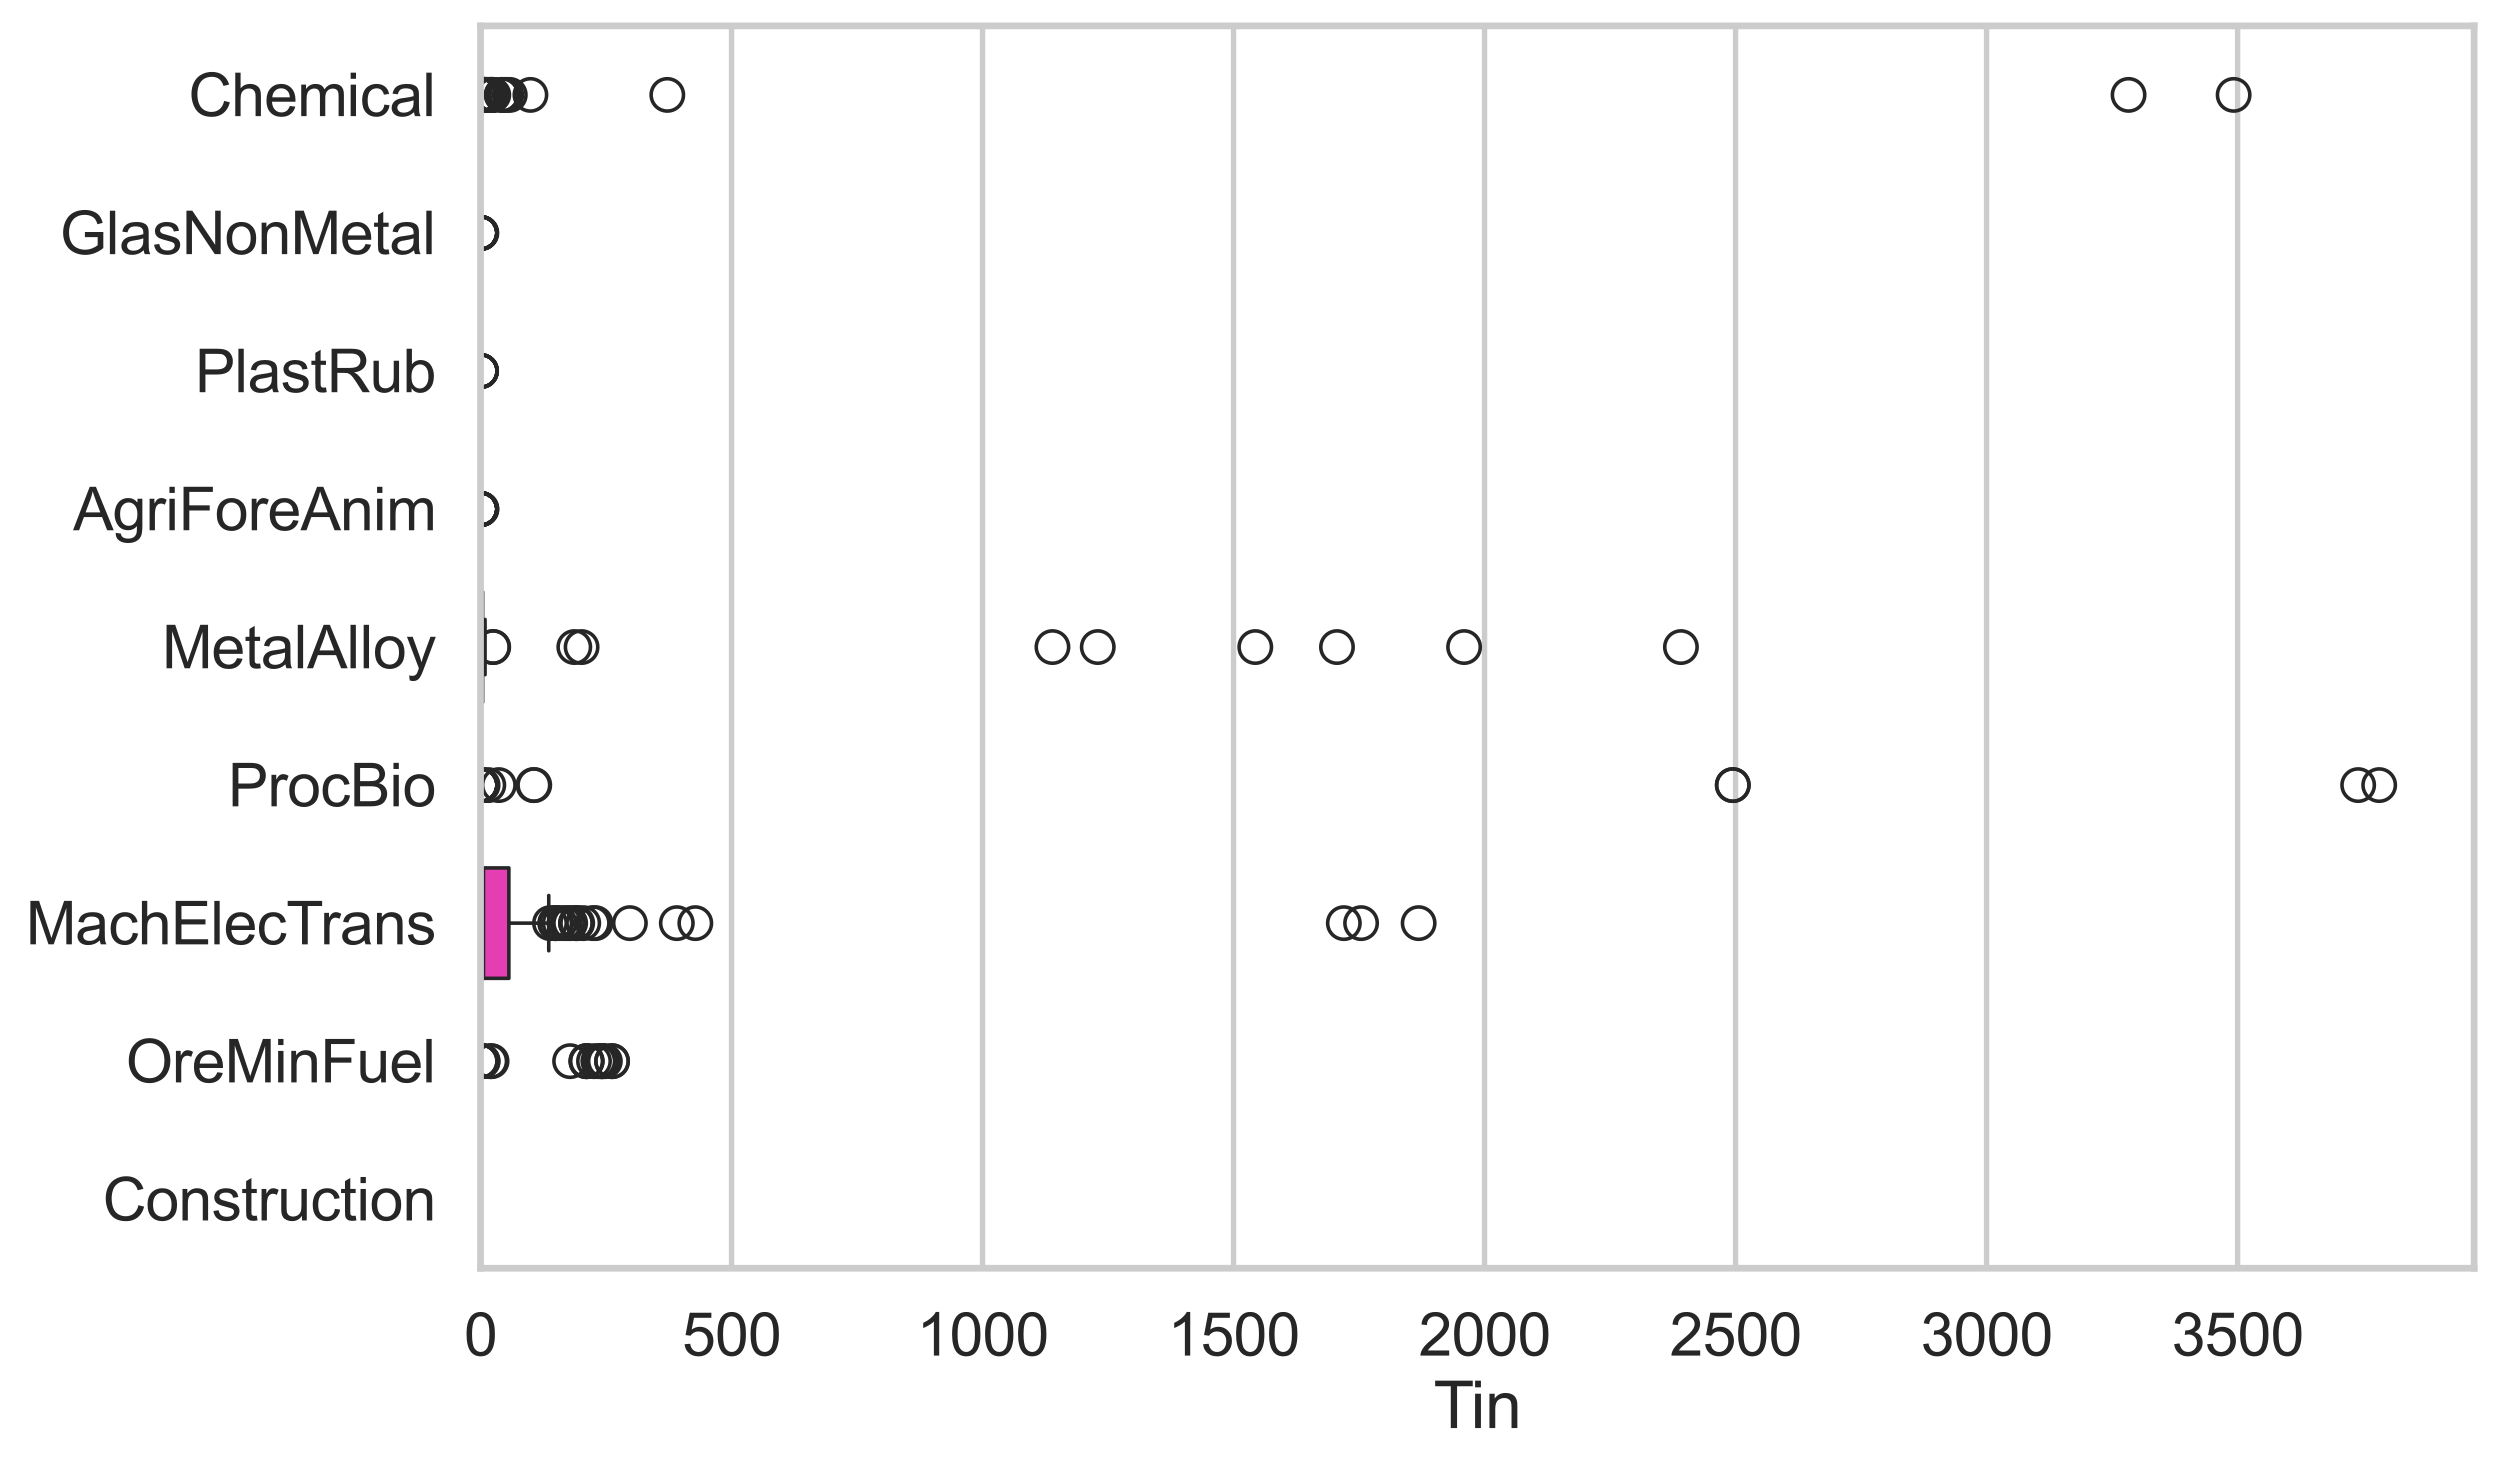 <?xml version="1.0" encoding="utf-8" standalone="no"?>
<!DOCTYPE svg PUBLIC "-//W3C//DTD SVG 1.1//EN"
  "http://www.w3.org/Graphics/SVG/1.1/DTD/svg11.dtd">
<svg xmlns:xlink="http://www.w3.org/1999/xlink" width="695.577pt" height="408.111pt" viewBox="0 0 695.577 408.111" xmlns="http://www.w3.org/2000/svg" version="1.1">
 <defs>
  <style type="text/css">*{stroke-linejoin: round; stroke-linecap: butt}</style>
 </defs>
 <g id="figure_1">
  <g id="patch_1">
   <path d="M 0 408.111 
L 695.577 408.111 
L 695.577 0 
L 0 0 
z
" style="fill: #ffffff"/>
  </g>
  <g id="axes_1">
   <g id="patch_2">
    <path d="M 133.697 352.86 
L 688.377 352.86 
L 688.377 7.2 
L 133.697 7.2 
z
" style="fill: #ffffff"/>
   </g>
   <g id="matplotlib.axis_1">
    <g id="xtick_1">
     <g id="line2d_1">
      <path d="M 133.697 352.86 
L 133.697 7.2 
" clip-path="url(#p4650f35d57)" style="fill: none; stroke: #cccccc; stroke-width: 1.5; stroke-linecap: round"/>
     </g>
     <g id="text_1">
      <!-- 0 -->
      <g style="fill: #262626" transform="translate(129.109 377.17) scale(0.165 -0.165)">
       <defs>
        <path id="ArialMT-30" d="M 266 2259 
Q 266 3072 433 3567 
Q 600 4063 929 4331 
Q 1259 4600 1759 4600 
Q 2128 4600 2406 4451 
Q 2684 4303 2865 4023 
Q 3047 3744 3150 3342 
Q 3253 2941 3253 2259 
Q 3253 1453 3087 958 
Q 2922 463 2592 192 
Q 2263 -78 1759 -78 
Q 1097 -78 719 397 
Q 266 969 266 2259 
z
M 844 2259 
Q 844 1131 1108 757 
Q 1372 384 1759 384 
Q 2147 384 2411 759 
Q 2675 1134 2675 2259 
Q 2675 3391 2411 3762 
Q 2147 4134 1753 4134 
Q 1366 4134 1134 3806 
Q 844 3388 844 2259 
z
" transform="scale(0.016)"/>
       </defs>
       <use xlink:href="#ArialMT-30"/>
      </g>
     </g>
    </g>
    <g id="xtick_2">
     <g id="line2d_2">
      <path d="M 203.536 352.86 
L 203.536 7.2 
" clip-path="url(#p4650f35d57)" style="fill: none; stroke: #cccccc; stroke-width: 1.5; stroke-linecap: round"/>
     </g>
     <g id="text_2">
      <!-- 500 -->
      <g style="fill: #262626" transform="translate(189.772 377.17) scale(0.165 -0.165)">
       <defs>
        <path id="ArialMT-35" d="M 266 1200 
L 856 1250 
Q 922 819 1161 601 
Q 1400 384 1738 384 
Q 2144 384 2425 690 
Q 2706 997 2706 1503 
Q 2706 1984 2436 2262 
Q 2166 2541 1728 2541 
Q 1456 2541 1237 2417 
Q 1019 2294 894 2097 
L 366 2166 
L 809 4519 
L 3088 4519 
L 3088 3981 
L 1259 3981 
L 1013 2750 
Q 1425 3038 1878 3038 
Q 2478 3038 2890 2622 
Q 3303 2206 3303 1553 
Q 3303 931 2941 478 
Q 2500 -78 1738 -78 
Q 1113 -78 717 272 
Q 322 622 266 1200 
z
" transform="scale(0.016)"/>
       </defs>
       <use xlink:href="#ArialMT-35"/>
       <use xlink:href="#ArialMT-30" transform="translate(55.615 0)"/>
       <use xlink:href="#ArialMT-30" transform="translate(111.23 0)"/>
      </g>
     </g>
    </g>
    <g id="xtick_3">
     <g id="line2d_3">
      <path d="M 273.374 352.86 
L 273.374 7.2 
" clip-path="url(#p4650f35d57)" style="fill: none; stroke: #cccccc; stroke-width: 1.5; stroke-linecap: round"/>
     </g>
     <g id="text_3">
      <!-- 1000 -->
      <g style="fill: #262626" transform="translate(255.023 377.17) scale(0.165 -0.165)">
       <defs>
        <path id="ArialMT-31" d="M 2384 0 
L 1822 0 
L 1822 3584 
Q 1619 3391 1289 3197 
Q 959 3003 697 2906 
L 697 3450 
Q 1169 3672 1522 3987 
Q 1875 4303 2022 4600 
L 2384 4600 
L 2384 0 
z
" transform="scale(0.016)"/>
       </defs>
       <use xlink:href="#ArialMT-31"/>
       <use xlink:href="#ArialMT-30" transform="translate(55.615 0)"/>
       <use xlink:href="#ArialMT-30" transform="translate(111.23 0)"/>
       <use xlink:href="#ArialMT-30" transform="translate(166.846 0)"/>
      </g>
     </g>
    </g>
    <g id="xtick_4">
     <g id="line2d_4">
      <path d="M 343.213 352.86 
L 343.213 7.2 
" clip-path="url(#p4650f35d57)" style="fill: none; stroke: #cccccc; stroke-width: 1.5; stroke-linecap: round"/>
     </g>
     <g id="text_4">
      <!-- 1500 -->
      <g style="fill: #262626" transform="translate(324.862 377.17) scale(0.165 -0.165)">
       <use xlink:href="#ArialMT-31"/>
       <use xlink:href="#ArialMT-35" transform="translate(55.615 0)"/>
       <use xlink:href="#ArialMT-30" transform="translate(111.23 0)"/>
       <use xlink:href="#ArialMT-30" transform="translate(166.846 0)"/>
      </g>
     </g>
    </g>
    <g id="xtick_5">
     <g id="line2d_5">
      <path d="M 413.052 352.86 
L 413.052 7.2 
" clip-path="url(#p4650f35d57)" style="fill: none; stroke: #cccccc; stroke-width: 1.5; stroke-linecap: round"/>
     </g>
     <g id="text_5">
      <!-- 2000 -->
      <g style="fill: #262626" transform="translate(394.701 377.17) scale(0.165 -0.165)">
       <defs>
        <path id="ArialMT-32" d="M 3222 541 
L 3222 0 
L 194 0 
Q 188 203 259 391 
Q 375 700 629 1000 
Q 884 1300 1366 1694 
Q 2113 2306 2375 2664 
Q 2638 3022 2638 3341 
Q 2638 3675 2398 3904 
Q 2159 4134 1775 4134 
Q 1369 4134 1125 3890 
Q 881 3647 878 3216 
L 300 3275 
Q 359 3922 746 4261 
Q 1134 4600 1788 4600 
Q 2447 4600 2831 4234 
Q 3216 3869 3216 3328 
Q 3216 3053 3103 2787 
Q 2991 2522 2730 2228 
Q 2469 1934 1863 1422 
Q 1356 997 1212 845 
Q 1069 694 975 541 
L 3222 541 
z
" transform="scale(0.016)"/>
       </defs>
       <use xlink:href="#ArialMT-32"/>
       <use xlink:href="#ArialMT-30" transform="translate(55.615 0)"/>
       <use xlink:href="#ArialMT-30" transform="translate(111.23 0)"/>
       <use xlink:href="#ArialMT-30" transform="translate(166.846 0)"/>
      </g>
     </g>
    </g>
    <g id="xtick_6">
     <g id="line2d_6">
      <path d="M 482.89 352.86 
L 482.89 7.2 
" clip-path="url(#p4650f35d57)" style="fill: none; stroke: #cccccc; stroke-width: 1.5; stroke-linecap: round"/>
     </g>
     <g id="text_6">
      <!-- 2500 -->
      <g style="fill: #262626" transform="translate(464.539 377.17) scale(0.165 -0.165)">
       <use xlink:href="#ArialMT-32"/>
       <use xlink:href="#ArialMT-35" transform="translate(55.615 0)"/>
       <use xlink:href="#ArialMT-30" transform="translate(111.23 0)"/>
       <use xlink:href="#ArialMT-30" transform="translate(166.846 0)"/>
      </g>
     </g>
    </g>
    <g id="xtick_7">
     <g id="line2d_7">
      <path d="M 552.729 352.86 
L 552.729 7.2 
" clip-path="url(#p4650f35d57)" style="fill: none; stroke: #cccccc; stroke-width: 1.5; stroke-linecap: round"/>
     </g>
     <g id="text_7">
      <!-- 3000 -->
      <g style="fill: #262626" transform="translate(534.378 377.17) scale(0.165 -0.165)">
       <defs>
        <path id="ArialMT-33" d="M 269 1209 
L 831 1284 
Q 928 806 1161 595 
Q 1394 384 1728 384 
Q 2125 384 2398 659 
Q 2672 934 2672 1341 
Q 2672 1728 2419 1979 
Q 2166 2231 1775 2231 
Q 1616 2231 1378 2169 
L 1441 2663 
Q 1497 2656 1531 2656 
Q 1891 2656 2178 2843 
Q 2466 3031 2466 3422 
Q 2466 3731 2256 3934 
Q 2047 4138 1716 4138 
Q 1388 4138 1169 3931 
Q 950 3725 888 3313 
L 325 3413 
Q 428 3978 793 4289 
Q 1159 4600 1703 4600 
Q 2078 4600 2393 4439 
Q 2709 4278 2876 4000 
Q 3044 3722 3044 3409 
Q 3044 3113 2884 2869 
Q 2725 2625 2413 2481 
Q 2819 2388 3044 2092 
Q 3269 1797 3269 1353 
Q 3269 753 2831 336 
Q 2394 -81 1725 -81 
Q 1122 -81 723 278 
Q 325 638 269 1209 
z
" transform="scale(0.016)"/>
       </defs>
       <use xlink:href="#ArialMT-33"/>
       <use xlink:href="#ArialMT-30" transform="translate(55.615 0)"/>
       <use xlink:href="#ArialMT-30" transform="translate(111.23 0)"/>
       <use xlink:href="#ArialMT-30" transform="translate(166.846 0)"/>
      </g>
     </g>
    </g>
    <g id="xtick_8">
     <g id="line2d_8">
      <path d="M 622.568 352.86 
L 622.568 7.2 
" clip-path="url(#p4650f35d57)" style="fill: none; stroke: #cccccc; stroke-width: 1.5; stroke-linecap: round"/>
     </g>
     <g id="text_8">
      <!-- 3500 -->
      <g style="fill: #262626" transform="translate(604.217 377.17) scale(0.165 -0.165)">
       <use xlink:href="#ArialMT-33"/>
       <use xlink:href="#ArialMT-35" transform="translate(55.615 0)"/>
       <use xlink:href="#ArialMT-30" transform="translate(111.23 0)"/>
       <use xlink:href="#ArialMT-30" transform="translate(166.846 0)"/>
      </g>
     </g>
    </g>
    <g id="text_9">
     <!-- Tin -->
     <g style="fill: #262626" transform="translate(398.873 397.334) scale(0.18 -0.18)">
      <defs>
       <path id="ArialMT-54" d="M 1659 0 
L 1659 4041 
L 150 4041 
L 150 4581 
L 3781 4581 
L 3781 4041 
L 2266 4041 
L 2266 0 
L 1659 0 
z
" transform="scale(0.016)"/>
       <path id="ArialMT-69" d="M 425 3934 
L 425 4581 
L 988 4581 
L 988 3934 
L 425 3934 
z
M 425 0 
L 425 3319 
L 988 3319 
L 988 0 
L 425 0 
z
" transform="scale(0.016)"/>
       <path id="ArialMT-6e" d="M 422 0 
L 422 3319 
L 928 3319 
L 928 2847 
Q 1294 3394 1984 3394 
Q 2284 3394 2536 3286 
Q 2788 3178 2913 3003 
Q 3038 2828 3088 2588 
Q 3119 2431 3119 2041 
L 3119 0 
L 2556 0 
L 2556 2019 
Q 2556 2363 2490 2533 
Q 2425 2703 2258 2804 
Q 2091 2906 1866 2906 
Q 1506 2906 1245 2678 
Q 984 2450 984 1813 
L 984 0 
L 422 0 
z
" transform="scale(0.016)"/>
      </defs>
      <use xlink:href="#ArialMT-54"/>
      <use xlink:href="#ArialMT-69" transform="translate(57.334 0)"/>
      <use xlink:href="#ArialMT-6e" transform="translate(79.551 0)"/>
     </g>
    </g>
   </g>
   <g id="matplotlib.axis_2">
    <g id="ytick_1">
     <g id="text_10">
      <!-- Chemical -->
      <g style="fill: #262626" transform="translate(52.428 32.309) scale(0.165 -0.165)">
       <defs>
        <path id="ArialMT-43" d="M 3763 1606 
L 4369 1453 
Q 4178 706 3683 314 
Q 3188 -78 2472 -78 
Q 1731 -78 1267 223 
Q 803 525 561 1097 
Q 319 1669 319 2325 
Q 319 3041 592 3573 
Q 866 4106 1370 4382 
Q 1875 4659 2481 4659 
Q 3169 4659 3637 4309 
Q 4106 3959 4291 3325 
L 3694 3184 
Q 3534 3684 3231 3912 
Q 2928 4141 2469 4141 
Q 1941 4141 1586 3887 
Q 1231 3634 1087 3207 
Q 944 2781 944 2328 
Q 944 1744 1114 1308 
Q 1284 872 1643 656 
Q 2003 441 2422 441 
Q 2931 441 3284 734 
Q 3638 1028 3763 1606 
z
" transform="scale(0.016)"/>
        <path id="ArialMT-68" d="M 422 0 
L 422 4581 
L 984 4581 
L 984 2938 
Q 1378 3394 1978 3394 
Q 2347 3394 2619 3248 
Q 2891 3103 3008 2847 
Q 3125 2591 3125 2103 
L 3125 0 
L 2563 0 
L 2563 2103 
Q 2563 2525 2380 2717 
Q 2197 2909 1863 2909 
Q 1613 2909 1392 2779 
Q 1172 2650 1078 2428 
Q 984 2206 984 1816 
L 984 0 
L 422 0 
z
" transform="scale(0.016)"/>
        <path id="ArialMT-65" d="M 2694 1069 
L 3275 997 
Q 3138 488 2766 206 
Q 2394 -75 1816 -75 
Q 1088 -75 661 373 
Q 234 822 234 1631 
Q 234 2469 665 2931 
Q 1097 3394 1784 3394 
Q 2450 3394 2872 2941 
Q 3294 2488 3294 1666 
Q 3294 1616 3291 1516 
L 816 1516 
Q 847 969 1125 678 
Q 1403 388 1819 388 
Q 2128 388 2347 550 
Q 2566 713 2694 1069 
z
M 847 1978 
L 2700 1978 
Q 2663 2397 2488 2606 
Q 2219 2931 1791 2931 
Q 1403 2931 1139 2672 
Q 875 2413 847 1978 
z
" transform="scale(0.016)"/>
        <path id="ArialMT-6d" d="M 422 0 
L 422 3319 
L 925 3319 
L 925 2853 
Q 1081 3097 1340 3245 
Q 1600 3394 1931 3394 
Q 2300 3394 2536 3241 
Q 2772 3088 2869 2813 
Q 3263 3394 3894 3394 
Q 4388 3394 4653 3120 
Q 4919 2847 4919 2278 
L 4919 0 
L 4359 0 
L 4359 2091 
Q 4359 2428 4304 2576 
Q 4250 2725 4106 2815 
Q 3963 2906 3769 2906 
Q 3419 2906 3187 2673 
Q 2956 2441 2956 1928 
L 2956 0 
L 2394 0 
L 2394 2156 
Q 2394 2531 2256 2718 
Q 2119 2906 1806 2906 
Q 1569 2906 1367 2781 
Q 1166 2656 1075 2415 
Q 984 2175 984 1722 
L 984 0 
L 422 0 
z
" transform="scale(0.016)"/>
        <path id="ArialMT-63" d="M 2588 1216 
L 3141 1144 
Q 3050 572 2676 248 
Q 2303 -75 1759 -75 
Q 1078 -75 664 370 
Q 250 816 250 1647 
Q 250 2184 428 2587 
Q 606 2991 970 3192 
Q 1334 3394 1763 3394 
Q 2303 3394 2647 3120 
Q 2991 2847 3088 2344 
L 2541 2259 
Q 2463 2594 2264 2762 
Q 2066 2931 1784 2931 
Q 1359 2931 1093 2626 
Q 828 2322 828 1663 
Q 828 994 1084 691 
Q 1341 388 1753 388 
Q 2084 388 2306 591 
Q 2528 794 2588 1216 
z
" transform="scale(0.016)"/>
        <path id="ArialMT-61" d="M 2588 409 
Q 2275 144 1986 34 
Q 1697 -75 1366 -75 
Q 819 -75 525 192 
Q 231 459 231 875 
Q 231 1119 342 1320 
Q 453 1522 633 1644 
Q 813 1766 1038 1828 
Q 1203 1872 1538 1913 
Q 2219 1994 2541 2106 
Q 2544 2222 2544 2253 
Q 2544 2597 2384 2738 
Q 2169 2928 1744 2928 
Q 1347 2928 1158 2789 
Q 969 2650 878 2297 
L 328 2372 
Q 403 2725 575 2942 
Q 747 3159 1072 3276 
Q 1397 3394 1825 3394 
Q 2250 3394 2515 3294 
Q 2781 3194 2906 3042 
Q 3031 2891 3081 2659 
Q 3109 2516 3109 2141 
L 3109 1391 
Q 3109 606 3145 398 
Q 3181 191 3288 0 
L 2700 0 
Q 2613 175 2588 409 
z
M 2541 1666 
Q 2234 1541 1622 1453 
Q 1275 1403 1131 1340 
Q 988 1278 909 1158 
Q 831 1038 831 891 
Q 831 666 1001 516 
Q 1172 366 1500 366 
Q 1825 366 2078 508 
Q 2331 650 2450 897 
Q 2541 1088 2541 1459 
L 2541 1666 
z
" transform="scale(0.016)"/>
        <path id="ArialMT-6c" d="M 409 0 
L 409 4581 
L 972 4581 
L 972 0 
L 409 0 
z
" transform="scale(0.016)"/>
       </defs>
       <use xlink:href="#ArialMT-43"/>
       <use xlink:href="#ArialMT-68" transform="translate(72.217 0)"/>
       <use xlink:href="#ArialMT-65" transform="translate(127.832 0)"/>
       <use xlink:href="#ArialMT-6d" transform="translate(183.447 0)"/>
       <use xlink:href="#ArialMT-69" transform="translate(266.748 0)"/>
       <use xlink:href="#ArialMT-63" transform="translate(288.965 0)"/>
       <use xlink:href="#ArialMT-61" transform="translate(338.965 0)"/>
       <use xlink:href="#ArialMT-6c" transform="translate(394.58 0)"/>
      </g>
     </g>
    </g>
    <g id="ytick_2">
     <g id="text_11">
      <!-- GlasNonMetal -->
      <g style="fill: #262626" transform="translate(16.659 70.715) scale(0.165 -0.165)">
       <defs>
        <path id="ArialMT-47" d="M 2638 1797 
L 2638 2334 
L 4578 2338 
L 4578 638 
Q 4131 281 3656 101 
Q 3181 -78 2681 -78 
Q 2006 -78 1454 211 
Q 903 500 622 1047 
Q 341 1594 341 2269 
Q 341 2938 620 3517 
Q 900 4097 1425 4378 
Q 1950 4659 2634 4659 
Q 3131 4659 3532 4498 
Q 3934 4338 4162 4050 
Q 4391 3763 4509 3300 
L 3963 3150 
Q 3859 3500 3706 3700 
Q 3553 3900 3268 4020 
Q 2984 4141 2638 4141 
Q 2222 4141 1919 4014 
Q 1616 3888 1430 3681 
Q 1244 3475 1141 3228 
Q 966 2803 966 2306 
Q 966 1694 1177 1281 
Q 1388 869 1791 669 
Q 2194 469 2647 469 
Q 3041 469 3416 620 
Q 3791 772 3984 944 
L 3984 1797 
L 2638 1797 
z
" transform="scale(0.016)"/>
        <path id="ArialMT-73" d="M 197 991 
L 753 1078 
Q 800 744 1014 566 
Q 1228 388 1613 388 
Q 2000 388 2187 545 
Q 2375 703 2375 916 
Q 2375 1106 2209 1216 
Q 2094 1291 1634 1406 
Q 1016 1563 777 1677 
Q 538 1791 414 1992 
Q 291 2194 291 2438 
Q 291 2659 392 2848 
Q 494 3038 669 3163 
Q 800 3259 1026 3326 
Q 1253 3394 1513 3394 
Q 1903 3394 2198 3281 
Q 2494 3169 2634 2976 
Q 2775 2784 2828 2463 
L 2278 2388 
Q 2241 2644 2061 2787 
Q 1881 2931 1553 2931 
Q 1166 2931 1000 2803 
Q 834 2675 834 2503 
Q 834 2394 903 2306 
Q 972 2216 1119 2156 
Q 1203 2125 1616 2013 
Q 2213 1853 2448 1751 
Q 2684 1650 2818 1456 
Q 2953 1263 2953 975 
Q 2953 694 2789 445 
Q 2625 197 2315 61 
Q 2006 -75 1616 -75 
Q 969 -75 630 194 
Q 291 463 197 991 
z
" transform="scale(0.016)"/>
        <path id="ArialMT-4e" d="M 488 0 
L 488 4581 
L 1109 4581 
L 3516 984 
L 3516 4581 
L 4097 4581 
L 4097 0 
L 3475 0 
L 1069 3600 
L 1069 0 
L 488 0 
z
" transform="scale(0.016)"/>
        <path id="ArialMT-6f" d="M 213 1659 
Q 213 2581 725 3025 
Q 1153 3394 1769 3394 
Q 2453 3394 2887 2945 
Q 3322 2497 3322 1706 
Q 3322 1066 3130 698 
Q 2938 331 2570 128 
Q 2203 -75 1769 -75 
Q 1072 -75 642 372 
Q 213 819 213 1659 
z
M 791 1659 
Q 791 1022 1069 705 
Q 1347 388 1769 388 
Q 2188 388 2466 706 
Q 2744 1025 2744 1678 
Q 2744 2294 2464 2611 
Q 2184 2928 1769 2928 
Q 1347 2928 1069 2612 
Q 791 2297 791 1659 
z
" transform="scale(0.016)"/>
        <path id="ArialMT-4d" d="M 475 0 
L 475 4581 
L 1388 4581 
L 2472 1338 
Q 2622 884 2691 659 
Q 2769 909 2934 1394 
L 4031 4581 
L 4847 4581 
L 4847 0 
L 4263 0 
L 4263 3834 
L 2931 0 
L 2384 0 
L 1059 3900 
L 1059 0 
L 475 0 
z
" transform="scale(0.016)"/>
        <path id="ArialMT-74" d="M 1650 503 
L 1731 6 
Q 1494 -44 1306 -44 
Q 1000 -44 831 53 
Q 663 150 594 308 
Q 525 466 525 972 
L 525 2881 
L 113 2881 
L 113 3319 
L 525 3319 
L 525 4141 
L 1084 4478 
L 1084 3319 
L 1650 3319 
L 1650 2881 
L 1084 2881 
L 1084 941 
Q 1084 700 1114 631 
Q 1144 563 1211 522 
Q 1278 481 1403 481 
Q 1497 481 1650 503 
z
" transform="scale(0.016)"/>
       </defs>
       <use xlink:href="#ArialMT-47"/>
       <use xlink:href="#ArialMT-6c" transform="translate(77.783 0)"/>
       <use xlink:href="#ArialMT-61" transform="translate(100 0)"/>
       <use xlink:href="#ArialMT-73" transform="translate(155.615 0)"/>
       <use xlink:href="#ArialMT-4e" transform="translate(205.615 0)"/>
       <use xlink:href="#ArialMT-6f" transform="translate(277.832 0)"/>
       <use xlink:href="#ArialMT-6e" transform="translate(333.447 0)"/>
       <use xlink:href="#ArialMT-4d" transform="translate(389.062 0)"/>
       <use xlink:href="#ArialMT-65" transform="translate(472.363 0)"/>
       <use xlink:href="#ArialMT-74" transform="translate(527.979 0)"/>
       <use xlink:href="#ArialMT-61" transform="translate(555.762 0)"/>
       <use xlink:href="#ArialMT-6c" transform="translate(611.377 0)"/>
      </g>
     </g>
    </g>
    <g id="ytick_3">
     <g id="text_12">
      <!-- PlastRub -->
      <g style="fill: #262626" transform="translate(54.248 109.122) scale(0.165 -0.165)">
       <defs>
        <path id="ArialMT-50" d="M 494 0 
L 494 4581 
L 2222 4581 
Q 2678 4581 2919 4538 
Q 3256 4481 3484 4323 
Q 3713 4166 3852 3881 
Q 3991 3597 3991 3256 
Q 3991 2672 3619 2267 
Q 3247 1863 2275 1863 
L 1100 1863 
L 1100 0 
L 494 0 
z
M 1100 2403 
L 2284 2403 
Q 2872 2403 3119 2622 
Q 3366 2841 3366 3238 
Q 3366 3525 3220 3729 
Q 3075 3934 2838 4000 
Q 2684 4041 2272 4041 
L 1100 4041 
L 1100 2403 
z
" transform="scale(0.016)"/>
        <path id="ArialMT-52" d="M 503 0 
L 503 4581 
L 2534 4581 
Q 3147 4581 3465 4457 
Q 3784 4334 3975 4021 
Q 4166 3709 4166 3331 
Q 4166 2844 3850 2509 
Q 3534 2175 2875 2084 
Q 3116 1969 3241 1856 
Q 3506 1613 3744 1247 
L 4541 0 
L 3778 0 
L 3172 953 
Q 2906 1366 2734 1584 
Q 2563 1803 2427 1890 
Q 2291 1978 2150 2013 
Q 2047 2034 1813 2034 
L 1109 2034 
L 1109 0 
L 503 0 
z
M 1109 2559 
L 2413 2559 
Q 2828 2559 3062 2645 
Q 3297 2731 3419 2920 
Q 3541 3109 3541 3331 
Q 3541 3656 3305 3865 
Q 3069 4075 2559 4075 
L 1109 4075 
L 1109 2559 
z
" transform="scale(0.016)"/>
        <path id="ArialMT-75" d="M 2597 0 
L 2597 488 
Q 2209 -75 1544 -75 
Q 1250 -75 995 37 
Q 741 150 617 320 
Q 494 491 444 738 
Q 409 903 409 1263 
L 409 3319 
L 972 3319 
L 972 1478 
Q 972 1038 1006 884 
Q 1059 663 1231 536 
Q 1403 409 1656 409 
Q 1909 409 2131 539 
Q 2353 669 2445 892 
Q 2538 1116 2538 1541 
L 2538 3319 
L 3100 3319 
L 3100 0 
L 2597 0 
z
" transform="scale(0.016)"/>
        <path id="ArialMT-62" d="M 941 0 
L 419 0 
L 419 4581 
L 981 4581 
L 981 2947 
Q 1338 3394 1891 3394 
Q 2197 3394 2470 3270 
Q 2744 3147 2920 2923 
Q 3097 2700 3197 2384 
Q 3297 2069 3297 1709 
Q 3297 856 2875 390 
Q 2453 -75 1863 -75 
Q 1275 -75 941 416 
L 941 0 
z
M 934 1684 
Q 934 1088 1097 822 
Q 1363 388 1816 388 
Q 2184 388 2453 708 
Q 2722 1028 2722 1663 
Q 2722 2313 2464 2622 
Q 2206 2931 1841 2931 
Q 1472 2931 1203 2611 
Q 934 2291 934 1684 
z
" transform="scale(0.016)"/>
       </defs>
       <use xlink:href="#ArialMT-50"/>
       <use xlink:href="#ArialMT-6c" transform="translate(66.699 0)"/>
       <use xlink:href="#ArialMT-61" transform="translate(88.916 0)"/>
       <use xlink:href="#ArialMT-73" transform="translate(144.531 0)"/>
       <use xlink:href="#ArialMT-74" transform="translate(194.531 0)"/>
       <use xlink:href="#ArialMT-52" transform="translate(222.314 0)"/>
       <use xlink:href="#ArialMT-75" transform="translate(294.531 0)"/>
       <use xlink:href="#ArialMT-62" transform="translate(350.146 0)"/>
      </g>
     </g>
    </g>
    <g id="ytick_4">
     <g id="text_13">
      <!-- AgriForeAnim -->
      <g style="fill: #262626" transform="translate(20.341 147.529) scale(0.165 -0.165)">
       <defs>
        <path id="ArialMT-41" d="M -9 0 
L 1750 4581 
L 2403 4581 
L 4278 0 
L 3588 0 
L 3053 1388 
L 1138 1388 
L 634 0 
L -9 0 
z
M 1313 1881 
L 2866 1881 
L 2388 3150 
Q 2169 3728 2063 4100 
Q 1975 3659 1816 3225 
L 1313 1881 
z
" transform="scale(0.016)"/>
        <path id="ArialMT-67" d="M 319 -275 
L 866 -356 
Q 900 -609 1056 -725 
Q 1266 -881 1628 -881 
Q 2019 -881 2231 -725 
Q 2444 -569 2519 -288 
Q 2563 -116 2559 434 
Q 2191 0 1641 0 
Q 956 0 581 494 
Q 206 988 206 1678 
Q 206 2153 378 2554 
Q 550 2956 876 3175 
Q 1203 3394 1644 3394 
Q 2231 3394 2613 2919 
L 2613 3319 
L 3131 3319 
L 3131 450 
Q 3131 -325 2973 -648 
Q 2816 -972 2473 -1159 
Q 2131 -1347 1631 -1347 
Q 1038 -1347 672 -1080 
Q 306 -813 319 -275 
z
M 784 1719 
Q 784 1066 1043 766 
Q 1303 466 1694 466 
Q 2081 466 2343 764 
Q 2606 1063 2606 1700 
Q 2606 2309 2336 2618 
Q 2066 2928 1684 2928 
Q 1309 2928 1046 2623 
Q 784 2319 784 1719 
z
" transform="scale(0.016)"/>
        <path id="ArialMT-72" d="M 416 0 
L 416 3319 
L 922 3319 
L 922 2816 
Q 1116 3169 1280 3281 
Q 1444 3394 1641 3394 
Q 1925 3394 2219 3213 
L 2025 2691 
Q 1819 2813 1613 2813 
Q 1428 2813 1281 2702 
Q 1134 2591 1072 2394 
Q 978 2094 978 1738 
L 978 0 
L 416 0 
z
" transform="scale(0.016)"/>
        <path id="ArialMT-46" d="M 525 0 
L 525 4581 
L 3616 4581 
L 3616 4041 
L 1131 4041 
L 1131 2622 
L 3281 2622 
L 3281 2081 
L 1131 2081 
L 1131 0 
L 525 0 
z
" transform="scale(0.016)"/>
       </defs>
       <use xlink:href="#ArialMT-41"/>
       <use xlink:href="#ArialMT-67" transform="translate(66.699 0)"/>
       <use xlink:href="#ArialMT-72" transform="translate(122.314 0)"/>
       <use xlink:href="#ArialMT-69" transform="translate(155.615 0)"/>
       <use xlink:href="#ArialMT-46" transform="translate(177.832 0)"/>
       <use xlink:href="#ArialMT-6f" transform="translate(238.916 0)"/>
       <use xlink:href="#ArialMT-72" transform="translate(294.531 0)"/>
       <use xlink:href="#ArialMT-65" transform="translate(327.832 0)"/>
       <use xlink:href="#ArialMT-41" transform="translate(383.447 0)"/>
       <use xlink:href="#ArialMT-6e" transform="translate(450.146 0)"/>
       <use xlink:href="#ArialMT-69" transform="translate(505.762 0)"/>
       <use xlink:href="#ArialMT-6d" transform="translate(527.979 0)"/>
      </g>
     </g>
    </g>
    <g id="ytick_5">
     <g id="text_14">
      <!-- MetalAlloy -->
      <g style="fill: #262626" transform="translate(45.088 185.935) scale(0.165 -0.165)">
       <defs>
        <path id="ArialMT-79" d="M 397 -1278 
L 334 -750 
Q 519 -800 656 -800 
Q 844 -800 956 -737 
Q 1069 -675 1141 -563 
Q 1194 -478 1313 -144 
Q 1328 -97 1363 -6 
L 103 3319 
L 709 3319 
L 1400 1397 
Q 1534 1031 1641 628 
Q 1738 1016 1872 1384 
L 2581 3319 
L 3144 3319 
L 1881 -56 
Q 1678 -603 1566 -809 
Q 1416 -1088 1222 -1217 
Q 1028 -1347 759 -1347 
Q 597 -1347 397 -1278 
z
" transform="scale(0.016)"/>
       </defs>
       <use xlink:href="#ArialMT-4d"/>
       <use xlink:href="#ArialMT-65" transform="translate(83.301 0)"/>
       <use xlink:href="#ArialMT-74" transform="translate(138.916 0)"/>
       <use xlink:href="#ArialMT-61" transform="translate(166.699 0)"/>
       <use xlink:href="#ArialMT-6c" transform="translate(222.314 0)"/>
       <use xlink:href="#ArialMT-41" transform="translate(244.531 0)"/>
       <use xlink:href="#ArialMT-6c" transform="translate(311.23 0)"/>
       <use xlink:href="#ArialMT-6c" transform="translate(333.447 0)"/>
       <use xlink:href="#ArialMT-6f" transform="translate(355.664 0)"/>
       <use xlink:href="#ArialMT-79" transform="translate(411.279 0)"/>
      </g>
     </g>
    </g>
    <g id="ytick_6">
     <g id="text_15">
      <!-- ProcBio -->
      <g style="fill: #262626" transform="translate(63.424 224.342) scale(0.165 -0.165)">
       <defs>
        <path id="ArialMT-42" d="M 469 0 
L 469 4581 
L 2188 4581 
Q 2713 4581 3030 4442 
Q 3347 4303 3526 4014 
Q 3706 3725 3706 3409 
Q 3706 3116 3547 2856 
Q 3388 2597 3066 2438 
Q 3481 2316 3704 2022 
Q 3928 1728 3928 1328 
Q 3928 1006 3792 729 
Q 3656 453 3456 303 
Q 3256 153 2954 76 
Q 2653 0 2216 0 
L 469 0 
z
M 1075 2656 
L 2066 2656 
Q 2469 2656 2644 2709 
Q 2875 2778 2992 2937 
Q 3109 3097 3109 3338 
Q 3109 3566 3000 3739 
Q 2891 3913 2687 3977 
Q 2484 4041 1991 4041 
L 1075 4041 
L 1075 2656 
z
M 1075 541 
L 2216 541 
Q 2509 541 2628 563 
Q 2838 600 2978 687 
Q 3119 775 3209 942 
Q 3300 1109 3300 1328 
Q 3300 1584 3169 1773 
Q 3038 1963 2805 2039 
Q 2572 2116 2134 2116 
L 1075 2116 
L 1075 541 
z
" transform="scale(0.016)"/>
       </defs>
       <use xlink:href="#ArialMT-50"/>
       <use xlink:href="#ArialMT-72" transform="translate(66.699 0)"/>
       <use xlink:href="#ArialMT-6f" transform="translate(100 0)"/>
       <use xlink:href="#ArialMT-63" transform="translate(155.615 0)"/>
       <use xlink:href="#ArialMT-42" transform="translate(205.615 0)"/>
       <use xlink:href="#ArialMT-69" transform="translate(272.314 0)"/>
       <use xlink:href="#ArialMT-6f" transform="translate(294.531 0)"/>
      </g>
     </g>
    </g>
    <g id="ytick_7">
     <g id="text_16">
      <!-- MachElecTrans -->
      <g style="fill: #262626" transform="translate(7.2 262.749) scale(0.165 -0.165)">
       <defs>
        <path id="ArialMT-45" d="M 506 0 
L 506 4581 
L 3819 4581 
L 3819 4041 
L 1113 4041 
L 1113 2638 
L 3647 2638 
L 3647 2100 
L 1113 2100 
L 1113 541 
L 3925 541 
L 3925 0 
L 506 0 
z
" transform="scale(0.016)"/>
       </defs>
       <use xlink:href="#ArialMT-4d"/>
       <use xlink:href="#ArialMT-61" transform="translate(83.301 0)"/>
       <use xlink:href="#ArialMT-63" transform="translate(138.916 0)"/>
       <use xlink:href="#ArialMT-68" transform="translate(188.916 0)"/>
       <use xlink:href="#ArialMT-45" transform="translate(244.531 0)"/>
       <use xlink:href="#ArialMT-6c" transform="translate(311.23 0)"/>
       <use xlink:href="#ArialMT-65" transform="translate(333.447 0)"/>
       <use xlink:href="#ArialMT-63" transform="translate(389.062 0)"/>
       <use xlink:href="#ArialMT-54" transform="translate(439.062 0)"/>
       <use xlink:href="#ArialMT-72" transform="translate(496.396 0)"/>
       <use xlink:href="#ArialMT-61" transform="translate(529.697 0)"/>
       <use xlink:href="#ArialMT-6e" transform="translate(585.312 0)"/>
       <use xlink:href="#ArialMT-73" transform="translate(640.928 0)"/>
      </g>
     </g>
    </g>
    <g id="ytick_8">
     <g id="text_17">
      <!-- OreMinFuel -->
      <g style="fill: #262626" transform="translate(35.013 301.155) scale(0.165 -0.165)">
       <defs>
        <path id="ArialMT-4f" d="M 309 2231 
Q 309 3372 921 4017 
Q 1534 4663 2503 4663 
Q 3138 4663 3647 4359 
Q 4156 4056 4423 3514 
Q 4691 2972 4691 2284 
Q 4691 1588 4409 1038 
Q 4128 488 3612 205 
Q 3097 -78 2500 -78 
Q 1853 -78 1343 234 
Q 834 547 571 1087 
Q 309 1628 309 2231 
z
M 934 2222 
Q 934 1394 1379 917 
Q 1825 441 2497 441 
Q 3181 441 3623 922 
Q 4066 1403 4066 2288 
Q 4066 2847 3877 3264 
Q 3688 3681 3323 3911 
Q 2959 4141 2506 4141 
Q 1863 4141 1398 3698 
Q 934 3256 934 2222 
z
" transform="scale(0.016)"/>
       </defs>
       <use xlink:href="#ArialMT-4f"/>
       <use xlink:href="#ArialMT-72" transform="translate(77.783 0)"/>
       <use xlink:href="#ArialMT-65" transform="translate(111.084 0)"/>
       <use xlink:href="#ArialMT-4d" transform="translate(166.699 0)"/>
       <use xlink:href="#ArialMT-69" transform="translate(250 0)"/>
       <use xlink:href="#ArialMT-6e" transform="translate(272.217 0)"/>
       <use xlink:href="#ArialMT-46" transform="translate(327.832 0)"/>
       <use xlink:href="#ArialMT-75" transform="translate(388.916 0)"/>
       <use xlink:href="#ArialMT-65" transform="translate(444.531 0)"/>
       <use xlink:href="#ArialMT-6c" transform="translate(500.146 0)"/>
      </g>
     </g>
    </g>
    <g id="ytick_9">
     <g id="text_18">
      <!-- Construction -->
      <g style="fill: #262626" transform="translate(28.575 339.562) scale(0.165 -0.165)">
       <use xlink:href="#ArialMT-43"/>
       <use xlink:href="#ArialMT-6f" transform="translate(72.217 0)"/>
       <use xlink:href="#ArialMT-6e" transform="translate(127.832 0)"/>
       <use xlink:href="#ArialMT-73" transform="translate(183.447 0)"/>
       <use xlink:href="#ArialMT-74" transform="translate(233.447 0)"/>
       <use xlink:href="#ArialMT-72" transform="translate(261.23 0)"/>
       <use xlink:href="#ArialMT-75" transform="translate(294.531 0)"/>
       <use xlink:href="#ArialMT-63" transform="translate(350.146 0)"/>
       <use xlink:href="#ArialMT-74" transform="translate(400.146 0)"/>
       <use xlink:href="#ArialMT-69" transform="translate(427.93 0)"/>
       <use xlink:href="#ArialMT-6f" transform="translate(450.146 0)"/>
       <use xlink:href="#ArialMT-6e" transform="translate(505.762 0)"/>
      </g>
     </g>
    </g>
   </g>
   <g id="patch_3">
    <path d="M 133.711 11.041 
L 133.711 41.766 
L 133.754 41.766 
L 133.754 11.041 
L 133.711 11.041 
z
" clip-path="url(#p4650f35d57)" style="fill: #ca74db; stroke: #262626; stroke-linejoin: miter"/>
   </g>
   <g id="line2d_9">
    <path d="M 133.711 26.403 
L 133.697 26.403 
" clip-path="url(#p4650f35d57)" style="fill: none; stroke: #262626"/>
   </g>
   <g id="line2d_10">
    <path d="M 133.754 26.403 
L 133.817 26.403 
" clip-path="url(#p4650f35d57)" style="fill: none; stroke: #262626"/>
   </g>
   <g id="line2d_11">
    <path d="M 133.697 18.722 
L 133.697 34.085 
" clip-path="url(#p4650f35d57)" style="fill: none; stroke: #262626; stroke-linecap: round"/>
   </g>
   <g id="line2d_12">
    <path d="M 133.817 18.722 
L 133.817 34.085 
" clip-path="url(#p4650f35d57)" style="fill: none; stroke: #262626; stroke-linecap: round"/>
   </g>
   <g id="line2d_13">
    <defs>
     <path id="m6b9f41a405" d="M 0 4.5 
C 1.193 4.5 2.338 4.026 3.182 3.182 
C 4.026 2.338 4.5 1.193 4.5 0 
C 4.5 -1.193 4.026 -2.338 3.182 -3.182 
C 2.338 -4.026 1.193 -4.5 0 -4.5 
C -1.193 -4.5 -2.338 -4.026 -3.182 -3.182 
C -4.026 -2.338 -4.5 -1.193 -4.5 0 
C -4.5 1.193 -4.026 2.338 -3.182 3.182 
C -2.338 4.026 -1.193 4.5 0 4.5 
z
" style="stroke: #262626"/>
    </defs>
    <g clip-path="url(#p4650f35d57)">
     <use xlink:href="#m6b9f41a405" x="133.898" y="26.403" style="fill-opacity: 0; stroke: #262626"/>
     <use xlink:href="#m6b9f41a405" x="133.853" y="26.403" style="fill-opacity: 0; stroke: #262626"/>
     <use xlink:href="#m6b9f41a405" x="139.609" y="26.403" style="fill-opacity: 0; stroke: #262626"/>
     <use xlink:href="#m6b9f41a405" x="133.837" y="26.403" style="fill-opacity: 0; stroke: #262626"/>
     <use xlink:href="#m6b9f41a405" x="133.834" y="26.403" style="fill-opacity: 0; stroke: #262626"/>
     <use xlink:href="#m6b9f41a405" x="134.781" y="26.403" style="fill-opacity: 0; stroke: #262626"/>
     <use xlink:href="#m6b9f41a405" x="133.83" y="26.403" style="fill-opacity: 0; stroke: #262626"/>
     <use xlink:href="#m6b9f41a405" x="140.862" y="26.403" style="fill-opacity: 0; stroke: #262626"/>
     <use xlink:href="#m6b9f41a405" x="133.883" y="26.403" style="fill-opacity: 0; stroke: #262626"/>
     <use xlink:href="#m6b9f41a405" x="139.618" y="26.403" style="fill-opacity: 0; stroke: #262626"/>
     <use xlink:href="#m6b9f41a405" x="133.832" y="26.403" style="fill-opacity: 0; stroke: #262626"/>
     <use xlink:href="#m6b9f41a405" x="136.295" y="26.403" style="fill-opacity: 0; stroke: #262626"/>
     <use xlink:href="#m6b9f41a405" x="133.837" y="26.403" style="fill-opacity: 0; stroke: #262626"/>
     <use xlink:href="#m6b9f41a405" x="133.861" y="26.403" style="fill-opacity: 0; stroke: #262626"/>
     <use xlink:href="#m6b9f41a405" x="134.086" y="26.403" style="fill-opacity: 0; stroke: #262626"/>
     <use xlink:href="#m6b9f41a405" x="133.822" y="26.403" style="fill-opacity: 0; stroke: #262626"/>
     <use xlink:href="#m6b9f41a405" x="133.828" y="26.403" style="fill-opacity: 0; stroke: #262626"/>
     <use xlink:href="#m6b9f41a405" x="133.846" y="26.403" style="fill-opacity: 0; stroke: #262626"/>
     <use xlink:href="#m6b9f41a405" x="133.93" y="26.403" style="fill-opacity: 0; stroke: #262626"/>
     <use xlink:href="#m6b9f41a405" x="136.7" y="26.403" style="fill-opacity: 0; stroke: #262626"/>
     <use xlink:href="#m6b9f41a405" x="134.323" y="26.403" style="fill-opacity: 0; stroke: #262626"/>
     <use xlink:href="#m6b9f41a405" x="141.835" y="26.403" style="fill-opacity: 0; stroke: #262626"/>
     <use xlink:href="#m6b9f41a405" x="136.05" y="26.403" style="fill-opacity: 0; stroke: #262626"/>
     <use xlink:href="#m6b9f41a405" x="133.819" y="26.403" style="fill-opacity: 0; stroke: #262626"/>
     <use xlink:href="#m6b9f41a405" x="134.752" y="26.403" style="fill-opacity: 0; stroke: #262626"/>
     <use xlink:href="#m6b9f41a405" x="133.993" y="26.403" style="fill-opacity: 0; stroke: #262626"/>
     <use xlink:href="#m6b9f41a405" x="133.837" y="26.403" style="fill-opacity: 0; stroke: #262626"/>
     <use xlink:href="#m6b9f41a405" x="133.926" y="26.403" style="fill-opacity: 0; stroke: #262626"/>
     <use xlink:href="#m6b9f41a405" x="133.839" y="26.403" style="fill-opacity: 0; stroke: #262626"/>
     <use xlink:href="#m6b9f41a405" x="134.264" y="26.403" style="fill-opacity: 0; stroke: #262626"/>
     <use xlink:href="#m6b9f41a405" x="133.957" y="26.403" style="fill-opacity: 0; stroke: #262626"/>
     <use xlink:href="#m6b9f41a405" x="134.559" y="26.403" style="fill-opacity: 0; stroke: #262626"/>
     <use xlink:href="#m6b9f41a405" x="133.823" y="26.403" style="fill-opacity: 0; stroke: #262626"/>
     <use xlink:href="#m6b9f41a405" x="134.158" y="26.403" style="fill-opacity: 0; stroke: #262626"/>
     <use xlink:href="#m6b9f41a405" x="133.84" y="26.403" style="fill-opacity: 0; stroke: #262626"/>
     <use xlink:href="#m6b9f41a405" x="133.821" y="26.403" style="fill-opacity: 0; stroke: #262626"/>
     <use xlink:href="#m6b9f41a405" x="134.004" y="26.403" style="fill-opacity: 0; stroke: #262626"/>
     <use xlink:href="#m6b9f41a405" x="133.826" y="26.403" style="fill-opacity: 0; stroke: #262626"/>
     <use xlink:href="#m6b9f41a405" x="134.317" y="26.403" style="fill-opacity: 0; stroke: #262626"/>
     <use xlink:href="#m6b9f41a405" x="133.963" y="26.403" style="fill-opacity: 0; stroke: #262626"/>
     <use xlink:href="#m6b9f41a405" x="133.825" y="26.403" style="fill-opacity: 0; stroke: #262626"/>
     <use xlink:href="#m6b9f41a405" x="134.099" y="26.403" style="fill-opacity: 0; stroke: #262626"/>
     <use xlink:href="#m6b9f41a405" x="133.835" y="26.403" style="fill-opacity: 0; stroke: #262626"/>
     <use xlink:href="#m6b9f41a405" x="133.827" y="26.403" style="fill-opacity: 0; stroke: #262626"/>
     <use xlink:href="#m6b9f41a405" x="134.013" y="26.403" style="fill-opacity: 0; stroke: #262626"/>
     <use xlink:href="#m6b9f41a405" x="133.866" y="26.403" style="fill-opacity: 0; stroke: #262626"/>
     <use xlink:href="#m6b9f41a405" x="134.202" y="26.403" style="fill-opacity: 0; stroke: #262626"/>
     <use xlink:href="#m6b9f41a405" x="133.93" y="26.403" style="fill-opacity: 0; stroke: #262626"/>
     <use xlink:href="#m6b9f41a405" x="133.95" y="26.403" style="fill-opacity: 0; stroke: #262626"/>
     <use xlink:href="#m6b9f41a405" x="133.917" y="26.403" style="fill-opacity: 0; stroke: #262626"/>
     <use xlink:href="#m6b9f41a405" x="135.283" y="26.403" style="fill-opacity: 0; stroke: #262626"/>
     <use xlink:href="#m6b9f41a405" x="134.407" y="26.403" style="fill-opacity: 0; stroke: #262626"/>
     <use xlink:href="#m6b9f41a405" x="133.824" y="26.403" style="fill-opacity: 0; stroke: #262626"/>
     <use xlink:href="#m6b9f41a405" x="134.058" y="26.403" style="fill-opacity: 0; stroke: #262626"/>
     <use xlink:href="#m6b9f41a405" x="133.973" y="26.403" style="fill-opacity: 0; stroke: #262626"/>
     <use xlink:href="#m6b9f41a405" x="133.839" y="26.403" style="fill-opacity: 0; stroke: #262626"/>
     <use xlink:href="#m6b9f41a405" x="621.464" y="26.403" style="fill-opacity: 0; stroke: #262626"/>
     <use xlink:href="#m6b9f41a405" x="136.955" y="26.403" style="fill-opacity: 0; stroke: #262626"/>
     <use xlink:href="#m6b9f41a405" x="185.667" y="26.403" style="fill-opacity: 0; stroke: #262626"/>
     <use xlink:href="#m6b9f41a405" x="147.583" y="26.403" style="fill-opacity: 0; stroke: #262626"/>
     <use xlink:href="#m6b9f41a405" x="136.88" y="26.403" style="fill-opacity: 0; stroke: #262626"/>
     <use xlink:href="#m6b9f41a405" x="134.697" y="26.403" style="fill-opacity: 0; stroke: #262626"/>
     <use xlink:href="#m6b9f41a405" x="133.9" y="26.403" style="fill-opacity: 0; stroke: #262626"/>
     <use xlink:href="#m6b9f41a405" x="134.116" y="26.403" style="fill-opacity: 0; stroke: #262626"/>
     <use xlink:href="#m6b9f41a405" x="133.885" y="26.403" style="fill-opacity: 0; stroke: #262626"/>
     <use xlink:href="#m6b9f41a405" x="134.252" y="26.403" style="fill-opacity: 0; stroke: #262626"/>
     <use xlink:href="#m6b9f41a405" x="133.833" y="26.403" style="fill-opacity: 0; stroke: #262626"/>
     <use xlink:href="#m6b9f41a405" x="133.838" y="26.403" style="fill-opacity: 0; stroke: #262626"/>
     <use xlink:href="#m6b9f41a405" x="134.718" y="26.403" style="fill-opacity: 0; stroke: #262626"/>
     <use xlink:href="#m6b9f41a405" x="140.417" y="26.403" style="fill-opacity: 0; stroke: #262626"/>
     <use xlink:href="#m6b9f41a405" x="136.608" y="26.403" style="fill-opacity: 0; stroke: #262626"/>
     <use xlink:href="#m6b9f41a405" x="133.825" y="26.403" style="fill-opacity: 0; stroke: #262626"/>
     <use xlink:href="#m6b9f41a405" x="592.233" y="26.403" style="fill-opacity: 0; stroke: #262626"/>
     <use xlink:href="#m6b9f41a405" x="135.44" y="26.403" style="fill-opacity: 0; stroke: #262626"/>
     <use xlink:href="#m6b9f41a405" x="135.685" y="26.403" style="fill-opacity: 0; stroke: #262626"/>
     <use xlink:href="#m6b9f41a405" x="134.009" y="26.403" style="fill-opacity: 0; stroke: #262626"/>
     <use xlink:href="#m6b9f41a405" x="134.565" y="26.403" style="fill-opacity: 0; stroke: #262626"/>
     <use xlink:href="#m6b9f41a405" x="134.388" y="26.403" style="fill-opacity: 0; stroke: #262626"/>
     <use xlink:href="#m6b9f41a405" x="134.776" y="26.403" style="fill-opacity: 0; stroke: #262626"/>
     <use xlink:href="#m6b9f41a405" x="133.917" y="26.403" style="fill-opacity: 0; stroke: #262626"/>
     <use xlink:href="#m6b9f41a405" x="134.506" y="26.403" style="fill-opacity: 0; stroke: #262626"/>
     <use xlink:href="#m6b9f41a405" x="137.247" y="26.403" style="fill-opacity: 0; stroke: #262626"/>
    </g>
   </g>
   <g id="patch_4">
    <path d="M 133.699 49.447 
L 133.699 80.173 
L 133.708 80.173 
L 133.708 49.447 
L 133.699 49.447 
z
" clip-path="url(#p4650f35d57)" style="fill: #5ca236; stroke: #262626; stroke-linejoin: miter"/>
   </g>
   <g id="line2d_14">
    <path d="M 133.699 64.81 
L 133.696 64.81 
" clip-path="url(#p4650f35d57)" style="fill: none; stroke: #262626"/>
   </g>
   <g id="line2d_15">
    <path d="M 133.708 64.81 
L 133.717 64.81 
" clip-path="url(#p4650f35d57)" style="fill: none; stroke: #262626"/>
   </g>
   <g id="line2d_16">
    <path d="M 133.696 57.129 
L 133.696 72.491 
" clip-path="url(#p4650f35d57)" style="fill: none; stroke: #262626; stroke-linecap: round"/>
   </g>
   <g id="line2d_17">
    <path d="M 133.717 57.129 
L 133.717 72.491 
" clip-path="url(#p4650f35d57)" style="fill: none; stroke: #262626; stroke-linecap: round"/>
   </g>
   <g id="line2d_18">
    <g clip-path="url(#p4650f35d57)">
     <use xlink:href="#m6b9f41a405" x="133.754" y="64.81" style="fill-opacity: 0; stroke: #262626"/>
     <use xlink:href="#m6b9f41a405" x="133.735" y="64.81" style="fill-opacity: 0; stroke: #262626"/>
     <use xlink:href="#m6b9f41a405" x="133.722" y="64.81" style="fill-opacity: 0; stroke: #262626"/>
     <use xlink:href="#m6b9f41a405" x="133.736" y="64.81" style="fill-opacity: 0; stroke: #262626"/>
     <use xlink:href="#m6b9f41a405" x="133.725" y="64.81" style="fill-opacity: 0; stroke: #262626"/>
     <use xlink:href="#m6b9f41a405" x="133.756" y="64.81" style="fill-opacity: 0; stroke: #262626"/>
     <use xlink:href="#m6b9f41a405" x="133.936" y="64.81" style="fill-opacity: 0; stroke: #262626"/>
     <use xlink:href="#m6b9f41a405" x="133.734" y="64.81" style="fill-opacity: 0; stroke: #262626"/>
     <use xlink:href="#m6b9f41a405" x="133.721" y="64.81" style="fill-opacity: 0; stroke: #262626"/>
     <use xlink:href="#m6b9f41a405" x="133.721" y="64.81" style="fill-opacity: 0; stroke: #262626"/>
     <use xlink:href="#m6b9f41a405" x="133.729" y="64.81" style="fill-opacity: 0; stroke: #262626"/>
     <use xlink:href="#m6b9f41a405" x="133.776" y="64.81" style="fill-opacity: 0; stroke: #262626"/>
     <use xlink:href="#m6b9f41a405" x="133.779" y="64.81" style="fill-opacity: 0; stroke: #262626"/>
    </g>
   </g>
   <g id="patch_5">
    <path d="M 133.701 87.854 
L 133.701 118.579 
L 133.726 118.579 
L 133.726 87.854 
L 133.701 87.854 
z
" clip-path="url(#p4650f35d57)" style="fill: #68afd7; stroke: #262626; stroke-linejoin: miter"/>
   </g>
   <g id="line2d_19">
    <path d="M 133.701 103.217 
L 133.697 103.217 
" clip-path="url(#p4650f35d57)" style="fill: none; stroke: #262626"/>
   </g>
   <g id="line2d_20">
    <path d="M 133.726 103.217 
L 133.753 103.217 
" clip-path="url(#p4650f35d57)" style="fill: none; stroke: #262626"/>
   </g>
   <g id="line2d_21">
    <path d="M 133.697 95.535 
L 133.697 110.898 
" clip-path="url(#p4650f35d57)" style="fill: none; stroke: #262626; stroke-linecap: round"/>
   </g>
   <g id="line2d_22">
    <path d="M 133.753 95.535 
L 133.753 110.898 
" clip-path="url(#p4650f35d57)" style="fill: none; stroke: #262626; stroke-linecap: round"/>
   </g>
   <g id="line2d_23">
    <g clip-path="url(#p4650f35d57)">
     <use xlink:href="#m6b9f41a405" x="133.795" y="103.217" style="fill-opacity: 0; stroke: #262626"/>
     <use xlink:href="#m6b9f41a405" x="133.777" y="103.217" style="fill-opacity: 0; stroke: #262626"/>
     <use xlink:href="#m6b9f41a405" x="133.781" y="103.217" style="fill-opacity: 0; stroke: #262626"/>
     <use xlink:href="#m6b9f41a405" x="133.765" y="103.217" style="fill-opacity: 0; stroke: #262626"/>
     <use xlink:href="#m6b9f41a405" x="133.851" y="103.217" style="fill-opacity: 0; stroke: #262626"/>
     <use xlink:href="#m6b9f41a405" x="133.821" y="103.217" style="fill-opacity: 0; stroke: #262626"/>
     <use xlink:href="#m6b9f41a405" x="133.807" y="103.217" style="fill-opacity: 0; stroke: #262626"/>
    </g>
   </g>
   <g id="patch_6">
    <path d="M 133.7 126.261 
L 133.7 156.986 
L 133.708 156.986 
L 133.708 126.261 
L 133.7 126.261 
z
" clip-path="url(#p4650f35d57)" style="fill: #daac58; stroke: #262626; stroke-linejoin: miter"/>
   </g>
   <g id="line2d_24">
    <path d="M 133.7 141.623 
L 133.697 141.623 
" clip-path="url(#p4650f35d57)" style="fill: none; stroke: #262626"/>
   </g>
   <g id="line2d_25">
    <path d="M 133.708 141.623 
L 133.721 141.623 
" clip-path="url(#p4650f35d57)" style="fill: none; stroke: #262626"/>
   </g>
   <g id="line2d_26">
    <path d="M 133.697 133.942 
L 133.697 149.305 
" clip-path="url(#p4650f35d57)" style="fill: none; stroke: #262626; stroke-linecap: round"/>
   </g>
   <g id="line2d_27">
    <path d="M 133.721 133.942 
L 133.721 149.305 
" clip-path="url(#p4650f35d57)" style="fill: none; stroke: #262626; stroke-linecap: round"/>
   </g>
   <g id="line2d_28">
    <g clip-path="url(#p4650f35d57)">
     <use xlink:href="#m6b9f41a405" x="133.728" y="141.623" style="fill-opacity: 0; stroke: #262626"/>
     <use xlink:href="#m6b9f41a405" x="133.928" y="141.623" style="fill-opacity: 0; stroke: #262626"/>
     <use xlink:href="#m6b9f41a405" x="133.728" y="141.623" style="fill-opacity: 0; stroke: #262626"/>
     <use xlink:href="#m6b9f41a405" x="133.721" y="141.623" style="fill-opacity: 0; stroke: #262626"/>
     <use xlink:href="#m6b9f41a405" x="133.728" y="141.623" style="fill-opacity: 0; stroke: #262626"/>
     <use xlink:href="#m6b9f41a405" x="133.752" y="141.623" style="fill-opacity: 0; stroke: #262626"/>
     <use xlink:href="#m6b9f41a405" x="133.744" y="141.623" style="fill-opacity: 0; stroke: #262626"/>
     <use xlink:href="#m6b9f41a405" x="133.727" y="141.623" style="fill-opacity: 0; stroke: #262626"/>
     <use xlink:href="#m6b9f41a405" x="133.945" y="141.623" style="fill-opacity: 0; stroke: #262626"/>
     <use xlink:href="#m6b9f41a405" x="133.759" y="141.623" style="fill-opacity: 0; stroke: #262626"/>
     <use xlink:href="#m6b9f41a405" x="133.727" y="141.623" style="fill-opacity: 0; stroke: #262626"/>
     <use xlink:href="#m6b9f41a405" x="133.721" y="141.623" style="fill-opacity: 0; stroke: #262626"/>
     <use xlink:href="#m6b9f41a405" x="133.779" y="141.623" style="fill-opacity: 0; stroke: #262626"/>
     <use xlink:href="#m6b9f41a405" x="133.728" y="141.623" style="fill-opacity: 0; stroke: #262626"/>
     <use xlink:href="#m6b9f41a405" x="133.722" y="141.623" style="fill-opacity: 0; stroke: #262626"/>
     <use xlink:href="#m6b9f41a405" x="133.734" y="141.623" style="fill-opacity: 0; stroke: #262626"/>
     <use xlink:href="#m6b9f41a405" x="133.728" y="141.623" style="fill-opacity: 0; stroke: #262626"/>
     <use xlink:href="#m6b9f41a405" x="133.74" y="141.623" style="fill-opacity: 0; stroke: #262626"/>
    </g>
   </g>
   <g id="patch_7">
    <path d="M 133.719 164.667 
L 133.719 195.393 
L 134.281 195.393 
L 134.281 164.667 
L 133.719 164.667 
z
" clip-path="url(#p4650f35d57)" style="fill: #166c9c; stroke: #262626; stroke-linejoin: miter"/>
   </g>
   <g id="line2d_29">
    <path d="M 133.719 180.03 
L 133.697 180.03 
" clip-path="url(#p4650f35d57)" style="fill: none; stroke: #262626"/>
   </g>
   <g id="line2d_30">
    <path d="M 134.281 180.03 
L 134.957 180.03 
" clip-path="url(#p4650f35d57)" style="fill: none; stroke: #262626"/>
   </g>
   <g id="line2d_31">
    <path d="M 133.697 172.349 
L 133.697 187.711 
" clip-path="url(#p4650f35d57)" style="fill: none; stroke: #262626; stroke-linecap: round"/>
   </g>
   <g id="line2d_32">
    <path d="M 134.957 172.349 
L 134.957 187.711 
" clip-path="url(#p4650f35d57)" style="fill: none; stroke: #262626; stroke-linecap: round"/>
   </g>
   <g id="line2d_33">
    <g clip-path="url(#p4650f35d57)">
     <use xlink:href="#m6b9f41a405" x="371.99" y="180.03" style="fill-opacity: 0; stroke: #262626"/>
     <use xlink:href="#m6b9f41a405" x="137.165" y="180.03" style="fill-opacity: 0; stroke: #262626"/>
     <use xlink:href="#m6b9f41a405" x="349.258" y="180.03" style="fill-opacity: 0; stroke: #262626"/>
     <use xlink:href="#m6b9f41a405" x="292.822" y="180.03" style="fill-opacity: 0; stroke: #262626"/>
     <use xlink:href="#m6b9f41a405" x="407.356" y="180.03" style="fill-opacity: 0; stroke: #262626"/>
     <use xlink:href="#m6b9f41a405" x="467.685" y="180.03" style="fill-opacity: 0; stroke: #262626"/>
     <use xlink:href="#m6b9f41a405" x="305.43" y="180.03" style="fill-opacity: 0; stroke: #262626"/>
     <use xlink:href="#m6b9f41a405" x="159.79" y="180.03" style="fill-opacity: 0; stroke: #262626"/>
     <use xlink:href="#m6b9f41a405" x="161.816" y="180.03" style="fill-opacity: 0; stroke: #262626"/>
     <use xlink:href="#m6b9f41a405" x="137.222" y="180.03" style="fill-opacity: 0; stroke: #262626"/>
    </g>
   </g>
   <g id="patch_8">
    <path d="M 133.699 203.074 
L 133.699 233.799 
L 133.714 233.799 
L 133.714 203.074 
L 133.699 203.074 
z
" clip-path="url(#p4650f35d57)" style="fill: #ba611b; stroke: #262626; stroke-linejoin: miter"/>
   </g>
   <g id="line2d_34">
    <path d="M 133.699 218.437 
L 133.697 218.437 
" clip-path="url(#p4650f35d57)" style="fill: none; stroke: #262626"/>
   </g>
   <g id="line2d_35">
    <path d="M 133.714 218.437 
L 133.735 218.437 
" clip-path="url(#p4650f35d57)" style="fill: none; stroke: #262626"/>
   </g>
   <g id="line2d_36">
    <path d="M 133.697 210.755 
L 133.697 226.118 
" clip-path="url(#p4650f35d57)" style="fill: none; stroke: #262626; stroke-linecap: round"/>
   </g>
   <g id="line2d_37">
    <path d="M 133.735 210.755 
L 133.735 226.118 
" clip-path="url(#p4650f35d57)" style="fill: none; stroke: #262626; stroke-linecap: round"/>
   </g>
   <g id="line2d_38">
    <g clip-path="url(#p4650f35d57)">
     <use xlink:href="#m6b9f41a405" x="133.753" y="218.437" style="fill-opacity: 0; stroke: #262626"/>
     <use xlink:href="#m6b9f41a405" x="133.756" y="218.437" style="fill-opacity: 0; stroke: #262626"/>
     <use xlink:href="#m6b9f41a405" x="133.751" y="218.437" style="fill-opacity: 0; stroke: #262626"/>
     <use xlink:href="#m6b9f41a405" x="133.736" y="218.437" style="fill-opacity: 0; stroke: #262626"/>
     <use xlink:href="#m6b9f41a405" x="661.964" y="218.437" style="fill-opacity: 0; stroke: #262626"/>
     <use xlink:href="#m6b9f41a405" x="148.647" y="218.437" style="fill-opacity: 0; stroke: #262626"/>
     <use xlink:href="#m6b9f41a405" x="133.786" y="218.437" style="fill-opacity: 0; stroke: #262626"/>
     <use xlink:href="#m6b9f41a405" x="133.767" y="218.437" style="fill-opacity: 0; stroke: #262626"/>
     <use xlink:href="#m6b9f41a405" x="133.853" y="218.437" style="fill-opacity: 0; stroke: #262626"/>
     <use xlink:href="#m6b9f41a405" x="135.865" y="218.437" style="fill-opacity: 0; stroke: #262626"/>
     <use xlink:href="#m6b9f41a405" x="133.847" y="218.437" style="fill-opacity: 0; stroke: #262626"/>
     <use xlink:href="#m6b9f41a405" x="148.432" y="218.437" style="fill-opacity: 0; stroke: #262626"/>
     <use xlink:href="#m6b9f41a405" x="656.117" y="218.437" style="fill-opacity: 0; stroke: #262626"/>
     <use xlink:href="#m6b9f41a405" x="134.267" y="218.437" style="fill-opacity: 0; stroke: #262626"/>
     <use xlink:href="#m6b9f41a405" x="482.125" y="218.437" style="fill-opacity: 0; stroke: #262626"/>
     <use xlink:href="#m6b9f41a405" x="133.773" y="218.437" style="fill-opacity: 0; stroke: #262626"/>
     <use xlink:href="#m6b9f41a405" x="482.103" y="218.437" style="fill-opacity: 0; stroke: #262626"/>
     <use xlink:href="#m6b9f41a405" x="133.746" y="218.437" style="fill-opacity: 0; stroke: #262626"/>
     <use xlink:href="#m6b9f41a405" x="138.782" y="218.437" style="fill-opacity: 0; stroke: #262626"/>
    </g>
   </g>
   <g id="patch_9">
    <path d="M 133.965 241.481 
L 133.965 272.206 
L 141.582 272.206 
L 141.582 241.481 
L 133.965 241.481 
z
" clip-path="url(#p4650f35d57)" style="fill: #e33eb2; stroke: #262626; stroke-linejoin: miter"/>
   </g>
   <g id="line2d_39">
    <path d="M 133.965 256.843 
L 133.701 256.843 
" clip-path="url(#p4650f35d57)" style="fill: none; stroke: #262626"/>
   </g>
   <g id="line2d_40">
    <path d="M 141.582 256.843 
L 152.681 256.843 
" clip-path="url(#p4650f35d57)" style="fill: none; stroke: #262626"/>
   </g>
   <g id="line2d_41">
    <path d="M 133.701 249.162 
L 133.701 264.525 
" clip-path="url(#p4650f35d57)" style="fill: none; stroke: #262626; stroke-linecap: round"/>
   </g>
   <g id="line2d_42">
    <path d="M 152.681 249.162 
L 152.681 264.525 
" clip-path="url(#p4650f35d57)" style="fill: none; stroke: #262626; stroke-linecap: round"/>
   </g>
   <g id="line2d_43">
    <g clip-path="url(#p4650f35d57)">
     <use xlink:href="#m6b9f41a405" x="165.678" y="256.843" style="fill-opacity: 0; stroke: #262626"/>
     <use xlink:href="#m6b9f41a405" x="154.478" y="256.843" style="fill-opacity: 0; stroke: #262626"/>
     <use xlink:href="#m6b9f41a405" x="160.278" y="256.843" style="fill-opacity: 0; stroke: #262626"/>
     <use xlink:href="#m6b9f41a405" x="153.032" y="256.843" style="fill-opacity: 0; stroke: #262626"/>
     <use xlink:href="#m6b9f41a405" x="193.459" y="256.843" style="fill-opacity: 0; stroke: #262626"/>
     <use xlink:href="#m6b9f41a405" x="164.909" y="256.843" style="fill-opacity: 0; stroke: #262626"/>
     <use xlink:href="#m6b9f41a405" x="162.272" y="256.843" style="fill-opacity: 0; stroke: #262626"/>
     <use xlink:href="#m6b9f41a405" x="154.745" y="256.843" style="fill-opacity: 0; stroke: #262626"/>
     <use xlink:href="#m6b9f41a405" x="175.252" y="256.843" style="fill-opacity: 0; stroke: #262626"/>
     <use xlink:href="#m6b9f41a405" x="188.315" y="256.843" style="fill-opacity: 0; stroke: #262626"/>
     <use xlink:href="#m6b9f41a405" x="155.708" y="256.843" style="fill-opacity: 0; stroke: #262626"/>
     <use xlink:href="#m6b9f41a405" x="378.696" y="256.843" style="fill-opacity: 0; stroke: #262626"/>
     <use xlink:href="#m6b9f41a405" x="158.637" y="256.843" style="fill-opacity: 0; stroke: #262626"/>
     <use xlink:href="#m6b9f41a405" x="373.896" y="256.843" style="fill-opacity: 0; stroke: #262626"/>
     <use xlink:href="#m6b9f41a405" x="160.278" y="256.843" style="fill-opacity: 0; stroke: #262626"/>
     <use xlink:href="#m6b9f41a405" x="157.049" y="256.843" style="fill-opacity: 0; stroke: #262626"/>
     <use xlink:href="#m6b9f41a405" x="157.976" y="256.843" style="fill-opacity: 0; stroke: #262626"/>
     <use xlink:href="#m6b9f41a405" x="394.712" y="256.843" style="fill-opacity: 0; stroke: #262626"/>
     <use xlink:href="#m6b9f41a405" x="154.585" y="256.843" style="fill-opacity: 0; stroke: #262626"/>
     <use xlink:href="#m6b9f41a405" x="160.595" y="256.843" style="fill-opacity: 0; stroke: #262626"/>
    </g>
   </g>
   <g id="patch_10">
    <path d="M 133.697 279.887 
L 133.697 310.613 
L 133.708 310.613 
L 133.708 279.887 
L 133.697 279.887 
z
" clip-path="url(#p4650f35d57)" style="fill: #38be4e; stroke: #262626; stroke-linejoin: miter"/>
   </g>
   <g id="line2d_44">
    <path d="M 133.697 295.25 
L 133.697 295.25 
" clip-path="url(#p4650f35d57)" style="fill: none; stroke: #262626"/>
   </g>
   <g id="line2d_45">
    <path d="M 133.708 295.25 
L 133.724 295.25 
" clip-path="url(#p4650f35d57)" style="fill: none; stroke: #262626"/>
   </g>
   <g id="line2d_46">
    <path d="M 133.697 287.569 
L 133.697 302.931 
" clip-path="url(#p4650f35d57)" style="fill: none; stroke: #262626; stroke-linecap: round"/>
   </g>
   <g id="line2d_47">
    <path d="M 133.724 287.569 
L 133.724 302.931 
" clip-path="url(#p4650f35d57)" style="fill: none; stroke: #262626; stroke-linecap: round"/>
   </g>
   <g id="line2d_48">
    <g clip-path="url(#p4650f35d57)">
     <use xlink:href="#m6b9f41a405" x="133.89" y="295.25" style="fill-opacity: 0; stroke: #262626"/>
     <use xlink:href="#m6b9f41a405" x="168.286" y="295.25" style="fill-opacity: 0; stroke: #262626"/>
     <use xlink:href="#m6b9f41a405" x="166.477" y="295.25" style="fill-opacity: 0; stroke: #262626"/>
     <use xlink:href="#m6b9f41a405" x="163.259" y="295.25" style="fill-opacity: 0; stroke: #262626"/>
     <use xlink:href="#m6b9f41a405" x="134.292" y="295.25" style="fill-opacity: 0; stroke: #262626"/>
     <use xlink:href="#m6b9f41a405" x="167.412" y="295.25" style="fill-opacity: 0; stroke: #262626"/>
     <use xlink:href="#m6b9f41a405" x="167.437" y="295.25" style="fill-opacity: 0; stroke: #262626"/>
     <use xlink:href="#m6b9f41a405" x="163.129" y="295.25" style="fill-opacity: 0; stroke: #262626"/>
     <use xlink:href="#m6b9f41a405" x="170.29" y="295.25" style="fill-opacity: 0; stroke: #262626"/>
     <use xlink:href="#m6b9f41a405" x="163.188" y="295.25" style="fill-opacity: 0; stroke: #262626"/>
     <use xlink:href="#m6b9f41a405" x="133.851" y="295.25" style="fill-opacity: 0; stroke: #262626"/>
     <use xlink:href="#m6b9f41a405" x="133.748" y="295.25" style="fill-opacity: 0; stroke: #262626"/>
     <use xlink:href="#m6b9f41a405" x="165.272" y="295.25" style="fill-opacity: 0; stroke: #262626"/>
     <use xlink:href="#m6b9f41a405" x="158.621" y="295.25" style="fill-opacity: 0; stroke: #262626"/>
     <use xlink:href="#m6b9f41a405" x="134.241" y="295.25" style="fill-opacity: 0; stroke: #262626"/>
     <use xlink:href="#m6b9f41a405" x="167.411" y="295.25" style="fill-opacity: 0; stroke: #262626"/>
     <use xlink:href="#m6b9f41a405" x="133.794" y="295.25" style="fill-opacity: 0; stroke: #262626"/>
     <use xlink:href="#m6b9f41a405" x="136.77" y="295.25" style="fill-opacity: 0; stroke: #262626"/>
     <use xlink:href="#m6b9f41a405" x="170.29" y="295.25" style="fill-opacity: 0; stroke: #262626"/>
     <use xlink:href="#m6b9f41a405" x="136.411" y="295.25" style="fill-opacity: 0; stroke: #262626"/>
    </g>
   </g>
   <g id="patch_11">
    <path d="M 133.703 318.294 
L 133.703 349.019 
L 133.709 349.019 
L 133.709 318.294 
L 133.703 318.294 
z
" clip-path="url(#p4650f35d57)" style="fill: #701010; stroke: #262626; stroke-linejoin: miter"/>
   </g>
   <g id="line2d_49">
    <path d="M 133.703 333.657 
L 133.701 333.657 
" clip-path="url(#p4650f35d57)" style="fill: none; stroke: #262626"/>
   </g>
   <g id="line2d_50">
    <path d="M 133.709 333.657 
L 133.717 333.657 
" clip-path="url(#p4650f35d57)" style="fill: none; stroke: #262626"/>
   </g>
   <g id="line2d_51">
    <path d="M 133.701 325.975 
L 133.701 341.338 
" clip-path="url(#p4650f35d57)" style="fill: none; stroke: #262626; stroke-linecap: round"/>
   </g>
   <g id="line2d_52">
    <path d="M 133.717 325.975 
L 133.717 341.338 
" clip-path="url(#p4650f35d57)" style="fill: none; stroke: #262626; stroke-linecap: round"/>
   </g>
   <g id="line2d_53"/>
   <g id="line2d_54">
    <path d="M 133.723 11.041 
L 133.723 41.766 
" clip-path="url(#p4650f35d57)" style="fill: none; stroke: #262626"/>
   </g>
   <g id="line2d_55">
    <path d="M 133.701 49.447 
L 133.701 80.173 
" clip-path="url(#p4650f35d57)" style="fill: none; stroke: #262626"/>
   </g>
   <g id="line2d_56">
    <path d="M 133.715 87.854 
L 133.715 118.579 
" clip-path="url(#p4650f35d57)" style="fill: none; stroke: #262626"/>
   </g>
   <g id="line2d_57">
    <path d="M 133.703 126.261 
L 133.703 156.986 
" clip-path="url(#p4650f35d57)" style="fill: none; stroke: #262626"/>
   </g>
   <g id="line2d_58">
    <path d="M 133.853 164.667 
L 133.853 195.393 
" clip-path="url(#p4650f35d57)" style="fill: none; stroke: #262626"/>
   </g>
   <g id="line2d_59">
    <path d="M 133.704 203.074 
L 133.704 233.799 
" clip-path="url(#p4650f35d57)" style="fill: none; stroke: #262626"/>
   </g>
   <g id="line2d_60">
    <path d="M 134.511 241.481 
L 134.511 272.206 
" clip-path="url(#p4650f35d57)" style="fill: none; stroke: #262626"/>
   </g>
   <g id="line2d_61">
    <path d="M 133.702 279.887 
L 133.702 310.613 
" clip-path="url(#p4650f35d57)" style="fill: none; stroke: #262626"/>
   </g>
   <g id="line2d_62">
    <path d="M 133.704 318.294 
L 133.704 349.019 
" clip-path="url(#p4650f35d57)" style="fill: none; stroke: #262626"/>
   </g>
   <g id="patch_12">
    <path d="M 133.697 352.86 
L 133.697 7.2 
" style="fill: none; stroke: #cccccc; stroke-width: 1.875; stroke-linejoin: miter; stroke-linecap: square"/>
   </g>
   <g id="patch_13">
    <path d="M 688.377 352.86 
L 688.377 7.2 
" style="fill: none; stroke: #cccccc; stroke-width: 1.875; stroke-linejoin: miter; stroke-linecap: square"/>
   </g>
   <g id="patch_14">
    <path d="M 133.697 352.86 
L 688.377 352.86 
" style="fill: none; stroke: #cccccc; stroke-width: 1.875; stroke-linejoin: miter; stroke-linecap: square"/>
   </g>
   <g id="patch_15">
    <path d="M 133.697 7.2 
L 688.377 7.2 
" style="fill: none; stroke: #cccccc; stroke-width: 1.875; stroke-linejoin: miter; stroke-linecap: square"/>
   </g>
  </g>
 </g>
 <defs>
  <clipPath id="p4650f35d57">
   <rect x="133.697" y="7.2" width="554.68" height="345.66"/>
  </clipPath>
 </defs>
</svg>
